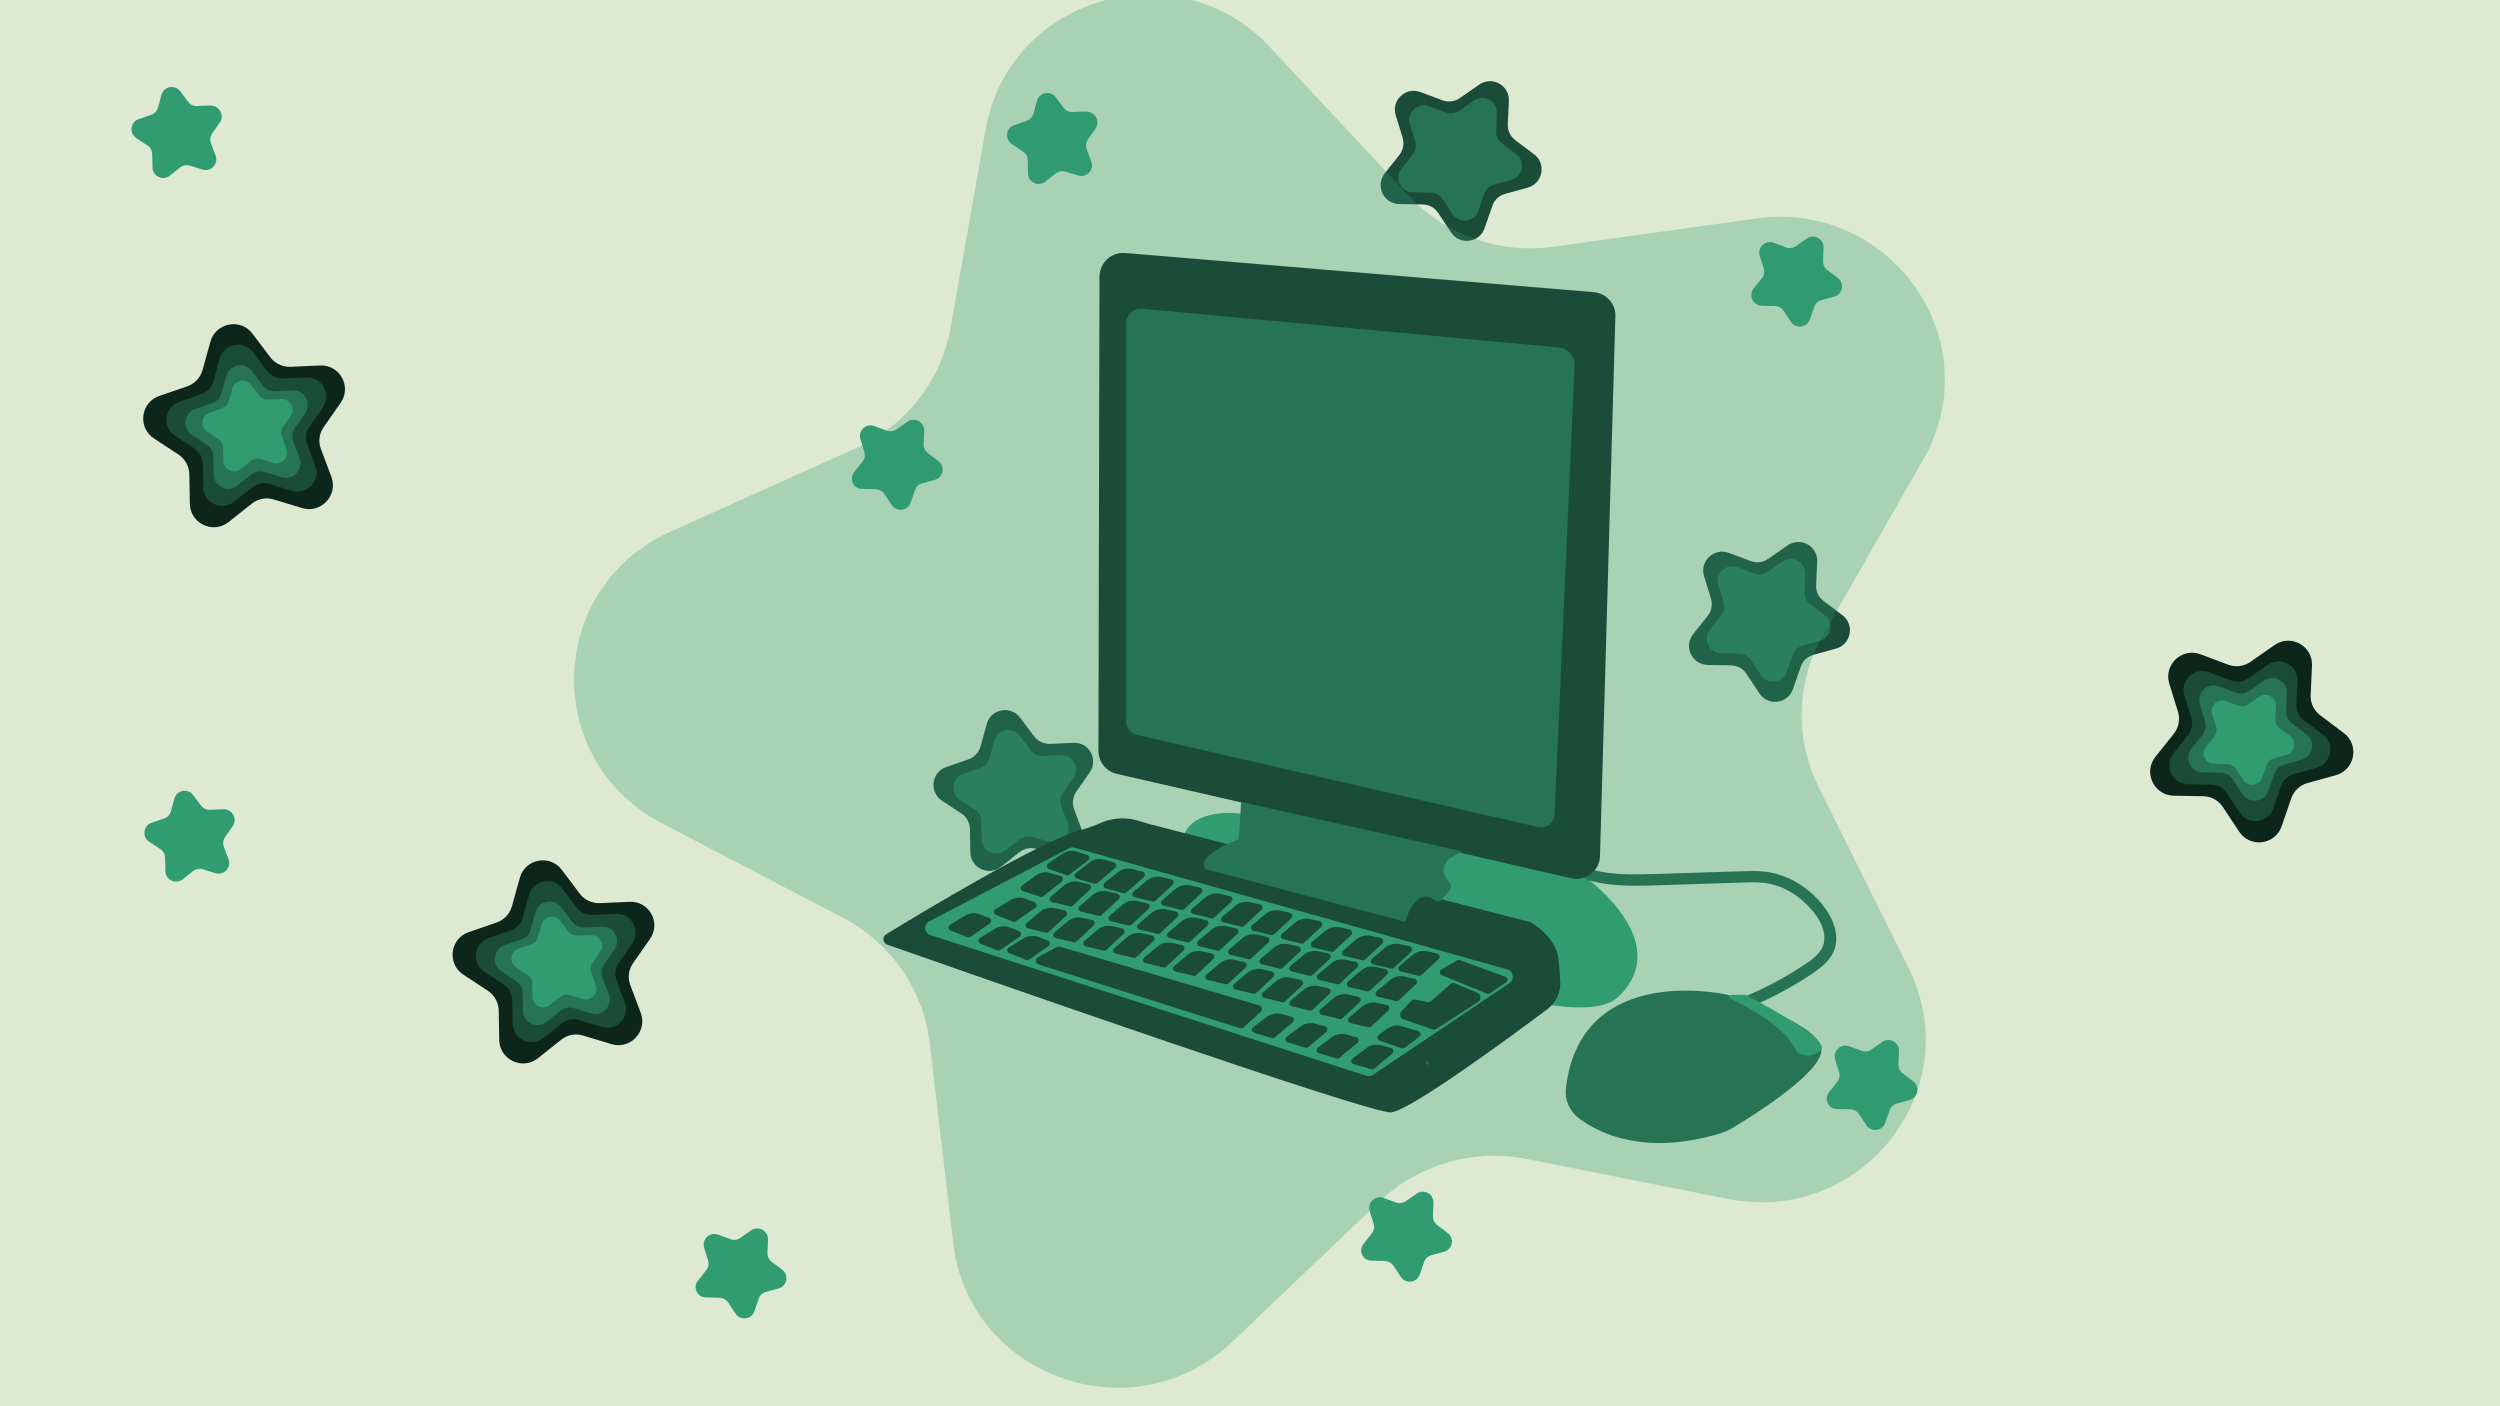 <?xml version="1.0" encoding="utf-8"?>
<!-- Generator: Adobe Illustrator 27.5.0, SVG Export Plug-In . SVG Version: 6.00 Build 0)  -->
<svg version="1.1" id="Layer_11" xmlns="http://www.w3.org/2000/svg" xmlns:xlink="http://www.w3.org/1999/xlink" x="0px" y="0px"
	 viewBox="0 0 1920 1080" style="enable-background:new 0 0 1920 1080;" xml:space="preserve">
<style type="text/css">
	.st0{fill:#DDEAD1;}
	.st1{fill:#0D261C;}
	.st2{fill:#1A4C39;}
	.st3{fill:#267355;}
	.st4{fill:#319B72;}
	.st5{opacity:0.3;fill:#319B72;enable-background:new    ;}
	.st6{fill:#167049;}
</style>
<g>
	<rect x="-6" y="-6" class="st0" width="1932" height="1090"/>
	<g>
		<path class="st1" d="M261.6,309.4l-13,18.6c-3.5,5-4.3,11.3-2.1,16.9l8,21.3c5.3,14.2-8,28.4-22.5,24l-21.8-6.6
			c-5.8-1.8-12-0.6-16.8,3.2l-17.8,14.1c-11.9,9.5-29.5,1.2-29.8-14l-0.4-22.7c-0.1-6-3.2-11.6-8.2-15l-19-12.5
			c-12.7-8.4-10.2-27.7,4.1-32.6l21.5-7.4c5.7-2,10.1-6.6,11.7-12.4l6.1-21.9c4.1-14.6,23.2-18.3,32.3-6.1l13.7,18.1
			c3.6,4.8,9.4,7.5,15.4,7.3l22.7-1C261,279.9,270.3,297,261.6,309.4L261.6,309.4z"/>
		<path class="st2" d="M247.9,312.9l-10.3,14.8c-2.7,3.9-3.4,8.9-1.7,13.4l6.3,16.9c4.2,11.3-6.3,22.5-17.9,19l-17.2-5.3
			c-4.6-1.4-9.5-0.5-13.3,2.5l-14.1,11.2c-9.4,7.5-23.4,0.9-23.6-11.1l-0.3-18c-0.1-4.8-2.5-9.2-6.5-11.9l-15-9.9
			c-10-6.6-8.1-21.9,3.3-25.9l17-5.9c4.5-1.6,8-5.2,9.3-9.9l4.8-17.4c3.2-11.6,18.4-14.5,25.6-4.9l10.9,14.4c2.9,3.8,7.4,6,12.2,5.8
			l18-0.8C247.4,289.5,254.8,303,247.9,312.9L247.9,312.9z"/>
		<path class="st3" d="M234.4,317.3l-7.9,11.3c-2.1,3-2.6,6.9-1.3,10.3l4.9,13c3.2,8.7-4.9,17.3-13.7,14.6l-13.2-4
			c-3.5-1.1-7.3-0.4-10.2,1.9l-10.8,8.6c-7.2,5.8-17.9,0.7-18.1-8.5l-0.2-13.8c-0.1-3.7-1.9-7.1-5-9.1l-11.5-7.6
			c-7.7-5.1-6.2-16.9,2.5-19.9l13.1-4.5c3.5-1.2,6.1-4,7.1-7.6l3.7-13.3c2.5-8.9,14.1-11.1,19.7-3.7l8.3,11c2.2,2.9,5.7,4.6,9.4,4.4
			l13.8-0.6C234,299.4,239.7,309.8,234.4,317.3L234.4,317.3z"/>
		<path class="st2" d="M836.9,593.2l-10.3,14.8c-2.7,3.9-3.4,8.9-1.7,13.4l6.3,16.9c4.2,11.3-6.3,22.5-17.8,19l-17.2-5.3
			c-4.6-1.4-9.5-0.5-13.3,2.5l-14.1,11.2c-9.4,7.5-23.3,0.9-23.6-11.1l-0.3-18c-0.1-4.8-2.5-9.2-6.5-11.8l-15-9.9
			c-10-6.7-8.1-21.9,3.3-25.8l17-5.9c4.5-1.6,8-5.2,9.3-9.8l4.8-17.4c3.2-11.6,18.3-14.5,25.6-4.9l10.8,14.4c2.9,3.8,7.5,6,12.2,5.8
			l18-0.8C836.4,569.8,843.8,583.3,836.9,593.2L836.9,593.2z"/>
		<path class="st3" d="M824.3,597.5l-7.9,11.3c-2.1,3-2.6,6.9-1.3,10.3l4.8,13c3.2,8.7-4.9,17.3-13.7,14.6l-13.2-4
			c-3.5-1.1-7.3-0.3-10.2,1.9l-10.8,8.6c-7.2,5.8-18,0.7-18.1-8.5l-0.2-13.8c-0.1-3.7-1.9-7.1-5-9.1l-11.5-7.6
			c-7.7-5.1-6.2-16.8,2.5-19.9l13.1-4.5c3.5-1.2,6.1-4,7.1-7.6l3.7-13.3c2.5-8.9,14.1-11.1,19.7-3.7l8.3,11c2.2,2.9,5.7,4.6,9.4,4.4
			l13.8-0.6C823.9,579.6,829.6,590,824.3,597.5L824.3,597.5z"/>
		<path class="st4" d="M223.2,319.4l-5.8,8.3c-1.5,2.2-1.9,5-1,7.6l3.6,9.5c2.4,6.4-3.6,12.7-10.1,10.7l-9.7-3
			c-2.6-0.8-5.4-0.2-7.5,1.4l-7.9,6.3c-5.3,4.2-13.2,0.5-13.3-6.3l-0.2-10.1c-0.1-2.7-1.4-5.2-3.7-6.7l-8.5-5.6
			c-5.7-3.8-4.6-12.4,1.9-14.6l9.6-3.3c2.6-0.9,4.5-3,5.2-5.5l2.7-9.8c1.8-6.5,10.3-8.2,14.4-2.7l6.1,8.1c1.6,2.1,4.2,3.4,6.9,3.2
			l10.1-0.4C222.9,306.2,227.1,313.8,223.2,319.4L223.2,319.4z"/>
		<path class="st1" d="M499.2,721.1l-13,18.6c-3.5,5-4.3,11.3-2.1,16.9l8,21.3c5.3,14.2-8,28.4-22.5,24l-21.8-6.6
			c-5.8-1.8-12-0.6-16.8,3.2l-17.8,14.2c-11.9,9.5-29.5,1.2-29.8-14l-0.4-22.7c-0.1-6-3.2-11.6-8.2-15l-19-12.5
			c-12.7-8.4-10.2-27.7,4.1-32.6l21.5-7.4c5.7-2,10.1-6.6,11.7-12.4l6.1-21.9c4.1-14.7,23.2-18.3,32.3-6.1l13.7,18.2
			c3.6,4.8,9.4,7.5,15.4,7.3l22.7-1C498.5,691.7,507.9,708.7,499.2,721.1L499.2,721.1z"/>
		<path class="st2" d="M485.5,724.6l-10.3,14.8c-2.7,3.9-3.4,8.9-1.7,13.4l6.3,16.9c4.2,11.3-6.3,22.5-17.9,19l-17.2-5.3
			c-4.6-1.4-9.5-0.5-13.3,2.5l-14.1,11.2c-9.4,7.5-23.4,0.9-23.6-11.1l-0.3-18c-0.1-4.8-2.5-9.2-6.5-11.8l-15-9.9
			c-10-6.7-8.1-21.9,3.3-25.8l17-5.9c4.5-1.6,8-5.2,9.3-9.8l4.8-17.4c3.2-11.6,18.4-14.5,25.6-4.9l10.9,14.4c2.9,3.8,7.5,6,12.2,5.8
			l18-0.8C485,701.2,492.4,714.7,485.5,724.6L485.5,724.6z"/>
		<path class="st3" d="M471.9,729.1l-7.9,11.3c-2.1,3-2.6,6.9-1.3,10.3l4.9,13c3.2,8.7-4.9,17.3-13.7,14.6l-13.2-4
			c-3.5-1.1-7.3-0.3-10.2,1.9l-10.8,8.6c-7.2,5.8-18,0.7-18.1-8.5l-0.2-13.8c-0.1-3.7-1.9-7.1-5-9.1l-11.5-7.6
			c-7.7-5.1-6.2-16.8,2.5-19.9l13.1-4.5c3.5-1.2,6.1-4,7.1-7.6l3.7-13.3c2.5-8.9,14.1-11.1,19.7-3.7l8.3,11c2.2,2.9,5.7,4.6,9.4,4.4
			l13.8-0.6C471.6,711.1,477.3,721.5,471.9,729.1L471.9,729.1z"/>
		<path class="st4" d="M460.8,731.1l-5.8,8.3c-1.5,2.2-1.9,5-1,7.6l3.5,9.5c2.4,6.4-3.6,12.7-10.1,10.7l-9.7-3
			c-2.6-0.8-5.4-0.2-7.5,1.4l-8,6.3c-5.3,4.2-13.2,0.5-13.3-6.3l-0.2-10.2c0-2.7-1.4-5.2-3.7-6.7l-8.5-5.6
			c-5.7-3.8-4.6-12.4,1.9-14.6l9.6-3.3c2.5-0.9,4.5-3,5.2-5.5l2.7-9.8c1.8-6.5,10.3-8.2,14.4-2.7l6.1,8.1c1.6,2.2,4.2,3.4,6.9,3.2
			l10.1-0.4C460.5,717.9,464.7,725.5,460.8,731.1L460.8,731.1z"/>
		<path class="st4" d="M178.7,634.5l-5.8,8.3c-1.5,2.2-1.9,5-1,7.6l3.6,9.5c2.4,6.4-3.6,12.7-10.1,10.7l-9.7-3
			c-2.6-0.8-5.4-0.2-7.5,1.4l-7.9,6.3c-5.3,4.2-13.2,0.5-13.3-6.3l-0.2-10.2c-0.1-2.7-1.4-5.2-3.7-6.7l-8.5-5.6
			c-5.7-3.8-4.6-12.4,1.8-14.6l9.6-3.3c2.6-0.9,4.5-3,5.2-5.5l2.7-9.8c1.8-6.5,10.3-8.2,14.4-2.7l6.1,8.1c1.6,2.2,4.2,3.4,6.9,3.2
			l10.1-0.4C178.4,621.3,182.6,628.9,178.7,634.5L178.7,634.5z"/>
		<path class="st4" d="M168.8,94.1l-5.8,8.3c-1.5,2.2-1.9,5-1,7.6l3.6,9.5c2.4,6.4-3.6,12.7-10.1,10.7l-9.7-3
			c-2.6-0.8-5.4-0.2-7.5,1.4l-7.9,6.3c-5.3,4.2-13.2,0.5-13.3-6.3l-0.2-10.2c-0.1-2.7-1.4-5.2-3.7-6.7l-8.5-5.6
			c-5.7-3.8-4.6-12.4,1.8-14.6l9.6-3.3c2.6-0.9,4.5-2.9,5.2-5.6l2.7-9.8c1.8-6.5,10.3-8.2,14.4-2.7l6.1,8.1c1.6,2.2,4.2,3.4,6.9,3.2
			l10.1-0.4C168.5,81,172.7,88.6,168.8,94.1L168.8,94.1z"/>
		<path class="st4" d="M841.4,98.7l-5.8,8.3c-1.5,2.2-1.9,5-1,7.6l3.5,9.5c2.4,6.4-3.6,12.7-10.1,10.7l-9.7-3
			c-2.6-0.8-5.4-0.2-7.5,1.4l-8,6.3c-5.3,4.2-13.2,0.5-13.3-6.3l-0.2-10.2c0-2.7-1.4-5.2-3.7-6.7l-8.5-5.6
			c-5.7-3.8-4.6-12.4,1.8-14.6l9.6-3.3c2.5-0.9,4.5-2.9,5.2-5.6l2.7-9.8c1.8-6.5,10.3-8.2,14.4-2.7l6.1,8.1c1.6,2.2,4.2,3.4,6.9,3.2
			l10.1-0.4C841.1,85.6,845.2,93.2,841.4,98.7L841.4,98.7z"/>
		<path class="st2" d="M1300.3,487.1l11.2-14.1c3-3.7,3.9-8.7,2.5-13.3l-5.3-17.2c-3.5-11.5,7.7-22.1,19-17.9l16.9,6.3
			c4.5,1.7,9.5,1,13.4-1.7l14.8-10.3c9.9-6.9,23.4,0.5,22.8,12.5l-0.8,18c-0.2,4.8,1.9,9.4,5.8,12.2l14.4,10.9
			c9.6,7.2,6.7,22.4-4.9,25.6l-17.4,4.8c-4.6,1.3-8.3,4.7-9.8,9.3l-5.9,17c-3.9,11.4-19.2,13.3-25.8,3.3l-9.9-15
			c-2.6-4-7.1-6.4-11.8-6.5l-18-0.3C1299.4,510.4,1292.8,496.5,1300.3,487.1L1300.3,487.1z"/>
		<path class="st3" d="M1313.2,483.5l8.6-10.8c2.3-2.9,3-6.7,1.9-10.2l-4-13.2c-2.7-8.9,5.9-17,14.6-13.7l13,4.9
			c3.4,1.3,7.3,0.8,10.3-1.3l11.3-7.9c7.6-5.3,18,0.4,17.6,9.6l-0.6,13.8c-0.2,3.7,1.5,7.2,4.4,9.4l11.1,8.3
			c7.4,5.6,5.2,17.2-3.7,19.7l-13.3,3.7c-3.5,1-6.4,3.6-7.6,7.1l-4.5,13.1c-3,8.8-14.8,10.2-19.9,2.5l-7.6-11.5
			c-2-3.1-5.4-4.9-9.1-5l-13.8-0.2C1312.5,501.4,1307.5,490.7,1313.2,483.5L1313.2,483.5z"/>
		<path class="st2" d="M1063.5,133.1l11.2-14.1c3-3.7,3.9-8.7,2.5-13.3l-5.3-17.2c-3.5-11.5,7.7-22.1,19-17.8l16.9,6.3
			c4.5,1.7,9.5,1,13.4-1.7L1136,65c9.9-6.9,23.4,0.5,22.8,12.5l-0.8,18c-0.2,4.8,1.9,9.3,5.8,12.2l14.4,10.8
			c9.6,7.2,6.7,22.4-4.9,25.6l-17.4,4.8c-4.6,1.3-8.3,4.7-9.8,9.3l-5.9,17c-3.9,11.4-19.2,13.3-25.8,3.3l-9.9-15
			c-2.6-4-7.1-6.4-11.8-6.5l-18-0.3C1062.5,156.5,1056,142.6,1063.5,133.1L1063.5,133.1z"/>
		<path class="st3" d="M1076.3,129.5l8.6-10.8c2.3-2.9,3-6.7,1.9-10.2l-4-13.2c-2.7-8.8,5.9-17,14.6-13.7l13,4.8
			c3.4,1.3,7.3,0.8,10.3-1.3l11.3-7.9c7.6-5.3,18,0.4,17.6,9.6l-0.6,13.8c-0.2,3.7,1.5,7.2,4.4,9.4l11.1,8.3
			c7.4,5.6,5.2,17.2-3.7,19.7l-13.3,3.7c-3.5,1-6.4,3.6-7.6,7.1l-4.5,13.1c-3,8.8-14.8,10.2-19.9,2.5l-7.6-11.5
			c-2-3.1-5.4-4.9-9.1-5l-13.8-0.2C1075.7,147.5,1070.6,136.8,1076.3,129.5L1076.3,129.5z"/>
		<path class="st4" d="M1047.2,955.3l6.3-8c1.7-2.1,2.2-4.9,1.4-7.5l-3-9.7c-2-6.5,4.3-12.4,10.7-10.1l9.5,3.5
			c2.5,0.9,5.3,0.6,7.6-1l8.3-5.8c5.6-3.9,13.2,0.3,12.9,7.1l-0.4,10.1c-0.1,2.7,1.1,5.3,3.2,6.9l8.1,6.1c5.4,4.1,3.8,12.6-2.7,14.4
			l-9.8,2.7c-2.6,0.7-4.7,2.7-5.6,5.2l-3.3,9.6c-2.2,6.4-10.8,7.5-14.6,1.8l-5.6-8.5c-1.5-2.2-4-3.6-6.7-3.7l-10.2-0.2
			C1046.7,968.4,1043,960.6,1047.2,955.3L1047.2,955.3z"/>
		<path class="st4" d="M1346.8,221.6l6.3-7.9c1.7-2.1,2.2-4.9,1.4-7.5l-3-9.7c-2-6.5,4.3-12.4,10.7-10.1l9.5,3.6
			c2.5,0.9,5.3,0.6,7.6-1l8.3-5.8c5.6-3.9,13.2,0.3,12.9,7.1l-0.4,10.1c-0.1,2.7,1.1,5.3,3.2,6.9l8.1,6.1c5.4,4.1,3.8,12.6-2.7,14.4
			l-9.8,2.7c-2.6,0.7-4.7,2.7-5.6,5.2l-3.3,9.6c-2.2,6.4-10.8,7.5-14.6,1.9l-5.6-8.5c-1.5-2.2-4-3.6-6.7-3.7l-10.2-0.2
			C1346.3,234.7,1342.6,226.9,1346.8,221.6L1346.8,221.6z"/>
		<path class="st4" d="M656.1,362.5l6.3-8c1.7-2.1,2.2-4.9,1.4-7.5l-3-9.7c-2-6.5,4.3-12.4,10.7-10.1l9.5,3.5c2.5,0.9,5.3,0.6,7.6-1
			l8.3-5.8c5.6-3.9,13.2,0.3,12.9,7.1l-0.4,10.1c-0.1,2.7,1.1,5.3,3.2,6.9l8.1,6.1c5.4,4.1,3.8,12.6-2.7,14.4l-9.8,2.7
			c-2.6,0.7-4.7,2.7-5.5,5.2l-3.3,9.6c-2.2,6.4-10.8,7.5-14.6,1.9l-5.6-8.5c-1.5-2.2-4-3.6-6.7-3.7l-10.2-0.2
			C655.5,375.7,651.8,367.8,656.1,362.5L656.1,362.5z"/>
		<path class="st1" d="M1655.3,581.3l14.2-17.8c3.8-4.7,4.9-11,3.2-16.8L1666,525c-4.4-14.5,9.7-27.9,24-22.5l21.3,8
			c5.7,2.1,12,1.3,16.9-2.1l18.6-13c12.5-8.7,29.5,0.6,28.8,15.8l-1,22.7c-0.3,6,2.5,11.8,7.3,15.4l18.2,13.7
			c12.1,9.2,8.5,28.2-6.1,32.3l-21.9,6.1c-5.8,1.6-10.5,6-12.4,11.7l-7.4,21.5c-5,14.4-24.2,16.8-32.6,4.1l-12.6-19
			c-3.3-5-8.9-8.1-15-8.2l-22.7-0.4C1654.2,610.8,1645.9,593.2,1655.3,581.3L1655.3,581.3z"/>
		<path class="st2" d="M1669.2,578.7l11.2-14.1c3-3.7,3.9-8.7,2.5-13.3l-5.3-17.2c-3.5-11.5,7.7-22.1,19-17.8l16.9,6.3
			c4.5,1.7,9.5,1,13.4-1.7l14.8-10.3c9.9-6.9,23.4,0.5,22.8,12.5l-0.8,18c-0.2,4.8,1.9,9.3,5.8,12.2l14.4,10.8
			c9.6,7.2,6.7,22.4-4.9,25.6l-17.4,4.8c-4.6,1.3-8.3,4.7-9.8,9.3l-5.9,17c-3.9,11.4-19.2,13.3-25.8,3.3l-9.9-15
			c-2.6-4-7.1-6.4-11.8-6.5l-18-0.3C1668.2,602,1661.7,588.1,1669.2,578.7L1669.2,578.7z"/>
		<path class="st3" d="M1683,575l8.6-10.8c2.3-2.9,3-6.7,1.9-10.2l-4-13.2c-2.7-8.8,5.9-17,14.6-13.7l13,4.8
			c3.4,1.3,7.3,0.8,10.3-1.3l11.3-7.9c7.6-5.3,18,0.4,17.6,9.6l-0.6,13.8c-0.2,3.7,1.5,7.2,4.4,9.4l11.1,8.3
			c7.4,5.6,5.2,17.2-3.7,19.7l-13.3,3.7c-3.5,1-6.4,3.6-7.6,7.1l-4.5,13.1c-3,8.8-14.8,10.2-19.9,2.5l-7.6-11.5
			c-2-3.1-5.4-4.9-9.1-5l-13.8-0.2C1682.3,593,1677.3,582.3,1683,575L1683,575z"/>
		<path class="st4" d="M1694.2,573.7l6.3-8c1.7-2.1,2.2-4.9,1.4-7.5l-3-9.7c-2-6.5,4.3-12.4,10.7-10.1l9.5,3.5
			c2.5,0.9,5.3,0.6,7.6-1l8.3-5.8c5.6-3.9,13.2,0.3,12.9,7.1l-0.4,10.1c-0.1,2.7,1.1,5.3,3.2,6.9l8.1,6.1c5.4,4.1,3.8,12.6-2.7,14.4
			l-9.8,2.7c-2.6,0.7-4.7,2.7-5.6,5.2l-3.3,9.6c-2.2,6.4-10.8,7.5-14.6,1.8l-5.6-8.5c-1.5-2.2-4-3.6-6.7-3.7l-10.2-0.2
			C1693.7,586.9,1690,579,1694.2,573.7L1694.2,573.7z"/>
		<path class="st4" d="M1404.7,838.8l6.3-8c1.7-2.1,2.2-4.9,1.4-7.5l-3-9.7c-2-6.5,4.3-12.4,10.7-10.1l9.5,3.5
			c2.5,0.9,5.3,0.6,7.6-1l8.3-5.8c5.6-3.9,13.2,0.3,12.9,7.1l-0.4,10.1c-0.1,2.7,1.1,5.3,3.2,6.9l8.1,6.1c5.4,4.1,3.8,12.6-2.7,14.4
			l-9.8,2.7c-2.6,0.7-4.7,2.7-5.6,5.2l-3.3,9.6c-2.2,6.4-10.8,7.5-14.6,1.8l-5.6-8.5c-1.5-2.2-4-3.6-6.7-3.7l-10.2-0.2
			C1404.2,852,1400.5,844.1,1404.7,838.8L1404.7,838.8z"/>
		<path class="st4" d="M536.1,983.5l6.3-8c1.7-2.1,2.2-4.9,1.4-7.5l-3-9.7c-2-6.5,4.3-12.4,10.7-10.1l9.5,3.5c2.5,0.9,5.3,0.6,7.6-1
			l8.3-5.8c5.6-3.9,13.2,0.3,12.9,7.1l-0.4,10.1c-0.1,2.7,1.1,5.3,3.2,6.9l8.1,6.1c5.4,4.1,3.8,12.6-2.7,14.4l-9.8,2.7
			c-2.6,0.7-4.7,2.7-5.5,5.2l-3.3,9.6c-2.2,6.4-10.8,7.5-14.6,1.8l-5.6-8.5c-1.5-2.2-4-3.6-6.7-3.7l-10.2-0.2
			C535.5,996.6,531.8,988.8,536.1,983.5L536.1,983.5z"/>
	</g>
</g>
<path class="st5" d="M514.9,408.3l143-64.4c38-17.1,64.9-51.5,72.1-92.1l27-152.6c18.1-102,147.1-139.2,218.3-63l106.5,114.1
	c28.3,30.3,69.9,44.9,111.2,39.2l155.7-21.7c104.1-14.5,180,94.9,128.4,185.1l-77.1,135c-20.5,35.8-21.7,79.3-3.4,116.3l69.2,139.2
	c46.2,93.1-35.8,197.9-138.9,177.4l-154.2-30.7c-40.9-8.1-83.3,4.1-113.3,32.7l-113,107.7c-75.5,72-202.1,27.4-214.3-75.5L714,801
	c-4.8-40.9-29.7-76.8-66.6-96.1l-139-72.6C415.5,583.8,419.3,451.4,514.9,408.3L514.9,408.3z"/>
<g>
	<path class="st4" d="M952.3,624.8c0,0-36.3-5.2-43.7,18.2c-7.4,23.4,289.4,166.3,334.5,122.4c45.1-43.9-29.4-94.7-29.4-94.7
		L952.3,624.8L952.3,624.8z"/>
	<g>
		<path class="st3" d="M1219.9,676c19.4,5.6,39.9,4.3,59.9,3.7s41.6-1.5,62.4-2c2.6-0.1,5.2-0.1,7.7,0c1.1,0,2.2,0.1,3.4,0.2
			c0.6,0,1.3,0.1,1.9,0.2c0.1,0,0.9,0.1,0.2,0c0.4,0,0.8,0.1,1.2,0.2c4.1,0.7,8,1.8,11.9,3.3c0.1,0,0.7,0.3,0.2,0.1
			c-0.5-0.2,0.2,0.1,0.4,0.2c0.5,0.2,0.9,0.4,1.4,0.7c0.9,0.5,1.9,0.9,2.8,1.4c1.8,1,3.5,2,5.2,3.2c0.8,0.5,1.6,1.1,2.4,1.7
			c0.2,0.2,0.4,0.3,0.6,0.5c0.6,0.4-0.5-0.4,0,0c0.5,0.4,0.9,0.7,1.4,1.1c1.6,1.3,3.1,2.7,4.6,4.1s2.8,2.9,4.2,4.5
			c0.3,0.4,0.7,0.8,1,1.2c0.2,0.2,0.3,0.4,0.5,0.6c0.1,0.1,0.5,0.7,0.1,0c0.7,0.9,1.3,1.8,1.9,2.7c1.2,1.8,2.3,3.6,3.2,5.5
			c0.2,0.5,0.5,1,0.7,1.5c0.2,0.5,0,0-0.1-0.1c0.1,0.2,0.2,0.5,0.3,0.8c0.4,1,0.7,2,1,3.1s0.5,2.1,0.7,3.1c0,0.1,0.1,0.7,0,0.2
			c-0.1-0.6,0,0.2,0,0.4c0.1,0.6,0.1,1.2,0.1,1.8c0,1-0.1,1.9-0.1,2.9c0,0.7,0.1-0.7,0,0c0,0.2-0.1,0.4-0.1,0.6
			c-0.1,0.6-0.2,1.2-0.4,1.7c-0.1,0.5-0.3,1-0.5,1.5c-0.1,0.2-0.1,0.4-0.2,0.6c0.3-0.8,0.1-0.1,0,0c-0.5,0.9-1,1.8-1.5,2.7
			c-0.3,0.4-0.6,0.9-0.9,1.3c0.6-0.7-0.4,0.5-0.5,0.6c-0.7,0.8-1.4,1.5-2.2,2.3c-0.7,0.7-1.5,1.3-2.2,2c-0.2,0.2-1.1,0.9-0.5,0.4
			c-0.5,0.4-1,0.7-1.4,1.1c-1.8,1.3-3.7,2.6-5.6,3.8c-4.1,2.7-8.2,5.2-12.4,7.7c-8.3,4.9-16.9,9.3-25.7,13.3c-2.2,1-4.4,2-6.6,2.9
			s-2.8,4.3-1.6,6.2c1.5,2.3,3.8,2.6,6.2,1.6c9.2-3.9,18.2-8.2,26.8-13.1c8.4-4.7,16.9-9.7,24.6-15.5c3.8-2.9,7.4-6.1,10-10.1
			s3.9-8.7,4-13.4c0.1-9.6-4.7-18.6-10.4-25.9c-11.2-14.1-27.5-24-45.5-25.8c-5.1-0.5-10.3-0.4-15.5-0.2s-10.8,0.3-16.2,0.5
			c-10.7,0.3-21.4,0.7-32.2,1c-10.5,0.3-20.9,0.8-31.4,0.9c-5.1,0.1-10.2,0-15.3-0.3c-2.5-0.2-5-0.4-7.5-0.7c-0.3,0-0.6-0.1-0.9-0.1
			c0.2,0,0.7,0.1-0.2,0c-0.5-0.1-1.1-0.2-1.6-0.2c-1.3-0.2-2.6-0.4-3.9-0.7c-2.5-0.5-4.9-1.1-7.3-1.8c-2.3-0.7-5,0.8-5.5,3.1
			S1217.5,675.3,1219.9,676L1219.9,676L1219.9,676z"/>
	</g>
	<path class="st2" d="M864.1,194.3l360,30.1c9.6,0.8,16.8,8.9,16.5,18.5l-11.8,414.5c-0.3,11.4-11,19.6-22.1,17.1l-349.1-80.2
		c-8.2-1.9-14-9.2-14-17.6l0.8-364.4C844.6,201.7,853.6,193.4,864.1,194.3L864.1,194.3z"/>
	<path class="st3" d="M873.3,564.5l308,70.7c6.3,1.4,12.3-3.2,12.6-9.6l15.4-344.9c0.3-7.1-5-13.1-12-13.8l-319.7-29.8
		c-6.9-0.6-12.8,4.8-12.8,11.6v305.2C864.8,558.9,868.3,563.3,873.3,564.5L873.3,564.5z"/>
	<path class="st2" d="M1175.7,708.3c0,0,19.4,11.2,21.2,28.1c0.7,6.5,1.2,12.5,1.4,17.5c0.4,8.2-3.2,16.1-9.7,21
		c-27.8,20.8-104.2,77.1-120,79.4c-14.2,2.1-330-108.7-387.2-128.8c-3.5-1.2-4-6.1-0.8-8c27.6-16.9,118.7-71.8,149.7-80.1
		c5.1-1.4,10.2-3.2,15-5.4c6.6-2.9,17.2-5.5,30.2-1.3c2.4,0.8,4.9,1.5,7.3,2.2L1175.7,708.3L1175.7,708.3z"/>
	<path class="st3" d="M953.2,615.9l-1.8,28.5c0,0-33.1,12-25.8,23l153.7,40.5c0,0,7.2-28.2,23.1-16.2c1.3,1,3.2,0.9,4.3-0.3l6.2-6.7
		c1.9-2,1.9-5.2,0-7.2c-3.6-4-7.4-11,0.4-18.3l9.2-5.5L953.2,615.9z"/>
	<path class="st3" d="M1326.8,764c0,0-112.7-26.3-124.2,71.7c-1,8.8,2.6,17.5,9.7,22.9c16.1,12.2,51.1,29.3,109.3,11.7
		c2.8-0.9,5.6-2.1,8.2-3.6c15.5-9.2,72.8-44.7,68.9-62.2C1393.9,784.3,1326.7,764,1326.8,764L1326.8,764z"/>
	<path class="st4" d="M1329.3,767.2c13.7,6.4,42.8,22,50.7,40.7c0.1,0.2,0.2,0.3,0.4,0.4c1.7,1,10.7,5.5,18.1-2
		c8-8-53.8-40.2-57.8-42.2c-0.1-0.1-0.3-0.1-0.4-0.1h-10.3C1328.3,764.1,1327.7,766.5,1329.3,767.2L1329.3,767.2z"/>
	<path class="st6" d="M1096.3,817.8c1.9,0,1.9-3,0-3S1094.3,817.8,1096.3,817.8L1096.3,817.8z"/>
	<path class="st4" d="M820.9,651.5l-107.1,56c-4.6,2.4-4,9.1,0.9,10.7l334.6,108c1.7,0.5,3.6,0.3,5.1-0.7l104.9-70.5
		c4.1-2.8,3.1-9.1-1.7-10.5L825.2,651C823.8,650.6,822.3,650.8,820.9,651.5L820.9,651.5z"/>
	<path class="st2" d="M816.1,655.6l-11.1,7.5c-1.7,1.1-1.3,3.6,0.6,4.3l13.3,4.7c0.8,0.3,1.6,0.1,2.3-0.4l14.4-10.9
		c1.6-1.2,1.2-3.6-0.7-4.2L827,654C823.3,652.8,819.3,653.4,816.1,655.6L816.1,655.6z"/>
	<path class="st2" d="M836.8,662.3l-10.6,8.2c-1.6,1.2-1.1,3.7,0.8,4.3l13.5,3.9c0.8,0.2,1.6,0,2.3-0.5l13.7-11.7
		c1.5-1.3,0.9-3.7-1-4.2l-7.9-2.1C843.9,659.1,839.9,659.9,836.8,662.3L836.8,662.3z"/>
	<path class="st2" d="M858.9,669.7l-10.5,8.2c-1.6,1.2-1.1,3.7,0.8,4.3l13.5,3.8c0.8,0.2,1.6,0,2.2-0.5l13.6-11.9
		c1.5-1.3,0.9-3.7-1-4.2l-7.9-2C865.9,666.5,861.9,667.3,858.9,669.7L858.9,669.7z"/>
	<path class="st2" d="M880.7,676.3l-10.2,8.6c-1.5,1.3-1,3.8,1,4.2l13.7,3.3c0.8,0.2,1.6,0,2.2-0.6l13.2-12.3
		c1.4-1.3,0.8-3.7-1.1-4.2l-8-1.8C887.6,672.8,883.7,673.8,880.7,676.3L880.7,676.3z"/>
	<path class="st2" d="M902.8,682.7l-10.2,8.6c-1.5,1.3-1,3.8,1,4.2l13.7,3.3c0.8,0.2,1.6,0,2.2-0.6l13.2-12.3
		c1.4-1.3,0.8-3.7-1.1-4.2l-8-1.8C909.7,679.3,905.8,680.3,902.8,682.7L902.8,682.7z"/>
	<path class="st2" d="M925.8,689.2l-10.2,8.6c-1.5,1.3-1,3.8,1,4.2l13.7,3.3c0.8,0.2,1.6,0,2.2-0.6l13.2-12.3
		c1.4-1.3,0.8-3.7-1.1-4.2l-8-1.8C932.7,685.7,928.8,686.7,925.8,689.2L925.8,689.2z"/>
	<path class="st2" d="M948.8,695.6l-10.2,8.6c-1.5,1.3-1,3.8,1,4.2l13.7,3.3c0.8,0.2,1.6,0,2.2-0.6l13.2-12.3
		c1.4-1.3,0.8-3.7-1.1-4.2l-8-1.8C955.7,692.2,951.8,693.1,948.8,695.6L948.8,695.6z"/>
	<path class="st2" d="M971.8,702l-10.2,8.6c-1.5,1.3-1,3.8,1,4.2l13.7,3.3c0.8,0.2,1.6,0,2.2-0.6l13.2-12.3c1.4-1.3,0.8-3.7-1.1-4.2
		l-8-1.8C978.7,698.6,974.8,699.6,971.8,702L971.8,702z"/>
	<path class="st2" d="M994.8,708.5l-10.2,8.6c-1.5,1.3-1,3.8,1,4.2l13.7,3.3c0.8,0.2,1.6,0,2.2-0.6l13.2-12.3
		c1.4-1.3,0.8-3.7-1.1-4.2l-8-1.8C1001.7,705,997.8,706,994.8,708.5L994.8,708.5z"/>
	<path class="st2" d="M1017.8,714.9l-10.2,8.6c-1.5,1.3-1,3.8,1,4.2l13.7,3.3c0.8,0.2,1.6,0,2.2-0.6l13.2-12.3
		c1.4-1.3,0.8-3.7-1.1-4.2l-8-1.8C1024.7,711.5,1020.8,712.5,1017.8,714.9L1017.8,714.9z"/>
	<path class="st2" d="M1041.7,721.4l-10.2,8.6c-1.5,1.3-0.9,3.8,1,4.2l13.7,3.3c0.8,0.2,1.6,0,2.2-0.6l13.2-12.3
		c1.4-1.3,0.8-3.7-1.1-4.2l-8-1.8C1048.6,717.9,1044.7,718.9,1041.7,721.4L1041.7,721.4z"/>
	<path class="st2" d="M1063.8,727.8l-10.2,8.6c-1.5,1.3-0.9,3.8,1,4.2l13.7,3.3c0.8,0.2,1.6,0,2.2-0.6l13.2-12.3
		c1.4-1.3,0.8-3.7-1.1-4.2l-8-1.8C1070.7,724.4,1066.8,725.3,1063.8,727.8L1063.8,727.8z"/>
	<path class="st2" d="M1085,733.3l-10.2,8.6c-1.5,1.3-0.9,3.8,1,4.2l13.7,3.3c0.8,0.2,1.6,0,2.2-0.6l13.2-12.3
		c1.4-1.3,0.8-3.7-1.1-4.2l-8-1.8C1091.9,729.9,1087.9,730.9,1085,733.3L1085,733.3z"/>
	<path class="st2" d="M1067.5,752.7l-10.2,8.6c-1.5,1.3-0.9,3.8,1,4.2l13.7,3.3c0.8,0.2,1.6,0,2.2-0.6l13.2-12.3
		c1.4-1.3,0.8-3.7-1.1-4.2l-8-1.8C1074.4,749.2,1070.5,750.2,1067.5,752.7L1067.5,752.7z"/>
	<path class="st2" d="M1046.3,772.9l-10.2,8.6c-1.5,1.3-0.9,3.8,1,4.2l13.7,3.3c0.8,0.2,1.6,0,2.2-0.6l13.2-12.3
		c1.4-1.3,0.8-3.7-1.1-4.2l-8-1.8C1053.2,769.5,1049.3,770.4,1046.3,772.9L1046.3,772.9z"/>
	<path class="st2" d="M1001.3,760l-10.2,8.6c-1.5,1.3-1,3.8,1,4.2l13.7,3.3c0.8,0.2,1.6,0,2.2-0.6l13.2-12.3
		c1.4-1.3,0.8-3.7-1.1-4.2l-8-1.8C1008.2,756.6,1004.2,757.5,1001.3,760L1001.3,760z"/>
	<path class="st2" d="M1024.3,766.5l-10.2,8.6c-1.5,1.3-1,3.8,1,4.2l13.7,3.3c0.8,0.2,1.6,0,2.2-0.6l13.2-12.3
		c1.4-1.3,0.8-3.7-1.1-4.2l-8-1.8C1031.2,763,1027.2,764,1024.3,766.5L1024.3,766.5z"/>
	<path class="st2" d="M980.1,753.6l-10.2,8.6c-1.5,1.3-1,3.8,1,4.2l13.7,3.3c0.8,0.2,1.6,0,2.2-0.6l13.2-12.3
		c1.4-1.3,0.8-3.7-1.1-4.2l-8-1.8C987,750.1,983,751.1,980.1,753.6L980.1,753.6z"/>
	<path class="st2" d="M958,747.1l-10.2,8.6c-1.5,1.3-1,3.8,1,4.2l13.7,3.3c0.8,0.2,1.6,0,2.2-0.6l13.2-12.3c1.4-1.3,0.8-3.7-1.1-4.2
		l-8-1.8C964.9,743.7,961,744.7,958,747.1L958,747.1z"/>
	<path class="st2" d="M936.8,739.8l-10.2,8.6c-1.5,1.3-1,3.8,1,4.2l13.7,3.3c0.8,0.2,1.6,0,2.2-0.6l13.2-12.3
		c1.4-1.3,0.8-3.7-1.1-4.2l-8-1.8C943.7,736.3,939.8,737.3,936.8,739.8L936.8,739.8z"/>
	<path class="st2" d="M912,733.3l-10.2,8.6c-1.5,1.3-1,3.8,1,4.2l13.7,3.3c0.8,0.2,1.6,0,2.2-0.6l13.2-12.3c1.4-1.3,0.8-3.7-1.1-4.2
		l-8-1.8C918.9,729.9,915,730.9,912,733.3L912,733.3z"/>
	<path class="st2" d="M889,726.9l-10.2,8.6c-1.5,1.3-1,3.8,1,4.2l13.7,3.3c0.8,0.2,1.6,0,2.2-0.6l13.2-12.3c1.4-1.3,0.8-3.7-1.1-4.2
		l-8-1.8C895.9,723.4,891.9,724.4,889,726.9L889,726.9z"/>
	<path class="st2" d="M866,719.5l-10.2,8.6c-1.5,1.3-1,3.8,1,4.2l13.7,3.3c0.8,0.2,1.6,0,2.2-0.6l13.2-12.3c1.4-1.3,0.8-3.7-1.1-4.2
		l-8-1.8C872.9,716.1,868.9,717.1,866,719.5L866,719.5z"/>
	<path class="st2" d="M843,714l-10.2,8.6c-1.5,1.3-1,3.8,1,4.2l13.7,3.3c0.8,0.2,1.6,0,2.2-0.6l13.2-12.3c1.4-1.3,0.8-3.7-1.1-4.2
		l-8-1.8C849.9,710.6,845.9,711.5,843,714L843,714z"/>
	<path class="st2" d="M820,707.6l-10.2,8.6c-1.5,1.3-1,3.8,1,4.2l13.7,3.3c0.8,0.2,1.6,0,2.2-0.6l13.2-12.3c1.4-1.3,0.8-3.7-1.1-4.2
		l-8-1.8C826.9,704.1,822.9,705.1,820,707.6L820,707.6z"/>
	<path class="st2" d="M798.8,700.2l-10.2,8.6c-1.5,1.3-1,3.8,1,4.2l13.7,3.3c0.8,0.2,1.6,0,2.2-0.6l13.2-12.3
		c1.4-1.3,0.8-3.7-1.1-4.2l-8-1.8C805.7,696.8,801.8,697.7,798.8,700.2L798.8,700.2z"/>
	<path class="st2" d="M775.9,691.3l-11.4,7c-1.7,1-1.5,3.6,0.4,4.3l13,5.2c0.8,0.3,1.6,0.2,2.3-0.3l14.8-10.3
		c1.6-1.1,1.3-3.6-0.5-4.3l-7.7-2.9C783.3,688.9,779.2,689.3,775.9,691.3L775.9,691.3z"/>
	<path class="st2" d="M741,703.3l-11.4,7c-1.7,1-1.5,3.6,0.4,4.3l13,5.2c0.8,0.3,1.6,0.2,2.3-0.3l14.8-10.3c1.6-1.1,1.3-3.6-0.5-4.3
		l-7.7-2.9C748.3,700.8,744.3,701.2,741,703.3L741,703.3z"/>
	<path class="st2" d="M764,713.4l-11.4,7c-1.7,1-1.5,3.6,0.4,4.3l13,5.2c0.8,0.3,1.6,0.2,2.3-0.3l14.8-10.3c1.6-1.1,1.3-3.6-0.5-4.3
		l-7.7-2.9C771.3,710.9,767.3,711.3,764,713.4L764,713.4z"/>
	<path class="st2" d="M786.1,720.7l-11.4,7c-1.7,1-1.5,3.6,0.4,4.3l13,5.2c0.8,0.3,1.6,0.2,2.3-0.3l14.8-10.3
		c1.6-1.1,1.3-3.6-0.5-4.3l-7.7-2.9C793.4,718.3,789.4,718.7,786.1,720.7L786.1,720.7z"/>
	<path class="st2" d="M973.1,780.9l-10.7,8c-1.6,1.2-1.1,3.7,0.8,4.3l13.5,4c0.8,0.2,1.6,0.1,2.3-0.5l13.8-11.6
		c1.5-1.3,1-3.7-0.9-4.2l-7.9-2.2C980.2,777.8,976.2,778.6,973.1,780.9L973.1,780.9z"/>
	<path class="st2" d="M998.9,788.3l-10.7,8c-1.6,1.2-1.1,3.7,0.8,4.3l13.5,4c0.8,0.2,1.6,0.1,2.3-0.5l13.8-11.6
		c1.5-1.3,1-3.7-0.9-4.2l-7.9-2.2C1006,785.2,1002,786,998.9,788.3L998.9,788.3z"/>
	<path class="st2" d="M1049.5,804.9l-10.7,8c-1.6,1.2-1.1,3.7,0.8,4.3l13.5,4c0.8,0.2,1.6,0.1,2.3-0.5l13.8-11.6
		c1.5-1.3,1-3.7-0.9-4.2l-7.9-2.2C1056.5,801.8,1052.6,802.5,1049.5,804.9L1049.5,804.9z"/>
	<path class="st2" d="M1076.4,788.1l12.8,3.8c1.9,0.6,2.4,3.1,0.8,4.3l-11.2,8.5c-0.7,0.5-1.5,0.6-2.3,0.4l-17-6
		c-1.8-0.7-2.2-3.1-0.6-4.3l6.6-4.8C1068.7,787.7,1072.7,787,1076.4,788.1L1076.4,788.1z"/>
	<path class="st2" d="M1022.8,796.6l-10.7,8c-1.6,1.2-1.1,3.7,0.8,4.3l13.5,4c0.8,0.2,1.6,0.1,2.3-0.5l13.8-11.6
		c1.5-1.3,1-3.7-0.9-4.2l-7.9-2.2C1029.9,793.5,1025.9,794.3,1022.8,796.6L1022.8,796.6z"/>
	<path class="st2" d="M1045.4,745.3l-10.2,8.6c-1.5,1.3-0.9,3.8,1,4.2l13.7,3.3c0.8,0.2,1.6,0,2.2-0.6l13.2-12.3
		c1.4-1.3,0.8-3.7-1.1-4.2l-8-1.8C1052.3,741.8,1048.4,742.8,1045.4,745.3L1045.4,745.3z"/>
	<path class="st2" d="M1022.4,739.8l-10.2,8.6c-1.5,1.3-1,3.8,1,4.2l13.7,3.3c0.8,0.2,1.6,0,2.2-0.6l13.2-12.3
		c1.4-1.3,0.8-3.7-1.1-4.2l-8-1.8C1029.3,736.3,1025.4,737.3,1022.4,739.8L1022.4,739.8z"/>
	<path class="st2" d="M1001.3,733.3l-10.2,8.6c-1.5,1.3-1,3.8,1,4.2l13.7,3.3c0.8,0.2,1.6,0,2.2-0.6l13.2-12.3
		c1.4-1.3,0.8-3.7-1.1-4.2l-8-1.8C1008.2,729.9,1004.2,730.9,1001.3,733.3L1001.3,733.3z"/>
	<path class="st2" d="M978.3,727.8l-10.2,8.6c-1.5,1.3-1,3.8,1,4.2l13.7,3.3c0.8,0.2,1.6,0,2.2-0.6l13.2-12.3
		c1.4-1.3,0.8-3.7-1.1-4.2l-8-1.8C985.2,724.4,981.2,725.3,978.3,727.8L978.3,727.8z"/>
	<path class="st2" d="M954.3,720.5l-10.2,8.6c-1.5,1.3-1,3.8,1,4.2l13.7,3.3c0.8,0.2,1.6,0,2.2-0.6l13.2-12.3
		c1.4-1.3,0.8-3.7-1.1-4.2l-8-1.8C961.2,717,957.3,718,954.3,720.5L954.3,720.5z"/>
	<path class="st2" d="M930.4,714l-10.2,8.6c-1.5,1.3-1,3.8,1,4.2l13.7,3.3c0.8,0.2,1.6,0,2.2-0.6l13.2-12.3c1.4-1.3,0.8-3.7-1.1-4.2
		l-8-1.8C937.3,710.6,933.4,711.5,930.4,714L930.4,714z"/>
	<path class="st2" d="M907.4,707.6l-10.2,8.6c-1.5,1.3-1,3.8,1,4.2l13.7,3.3c0.8,0.2,1.6,0,2.2-0.6l13.2-12.3
		c1.4-1.3,0.8-3.7-1.1-4.2l-8-1.8C914.3,704.1,910.4,705.1,907.4,707.6L907.4,707.6z"/>
	<path class="st2" d="M884.4,701.1l-10.2,8.6c-1.5,1.3-1,3.8,1,4.2l13.7,3.3c0.8,0.2,1.6,0,2.2-0.6l13.2-12.3
		c1.4-1.3,0.8-3.7-1.1-4.2l-8-1.8C891.3,697.7,887.3,698.7,884.4,701.1L884.4,701.1z"/>
	<path class="st2" d="M862.3,694.7l-10.2,8.6c-1.5,1.3-1,3.8,1,4.2l13.7,3.3c0.8,0.2,1.6,0,2.2-0.6l13.2-12.3
		c1.4-1.3,0.8-3.7-1.1-4.2l-8-1.8C869.2,691.2,865.3,692.2,862.3,694.7L862.3,694.7z"/>
	<path class="st2" d="M839.3,687.3l-10.2,8.6c-1.5,1.3-1,3.8,1,4.2l13.7,3.3c0.8,0.2,1.6,0,2.2-0.6l13.2-12.3
		c1.4-1.3,0.8-3.7-1.1-4.2l-8-1.8C846.2,683.9,842.3,684.9,839.3,687.3L839.3,687.3z"/>
	<path class="st2" d="M817.2,680l-10.2,8.6c-1.5,1.3-1,3.8,1,4.2l13.7,3.3c0.8,0.2,1.6,0,2.2-0.6l13.2-12.3c1.4-1.3,0.8-3.7-1.1-4.2
		l-8-1.8C824.1,676.5,820.2,677.5,817.2,680L817.2,680z"/>
	<path class="st2" d="M795.7,672.3l-10.8,7.8c-1.6,1.2-1.2,3.7,0.7,4.3l13.4,4.3c0.8,0.2,1.6,0.1,2.3-0.4l14.1-11.3
		c1.5-1.2,1-3.7-0.8-4.2l-7.9-2.3C802.8,669.3,798.8,670,795.7,672.3L795.7,672.3z"/>
	<path class="st2" d="M814.1,727.1l152.8,45c2.3,0.7,2.9,3.5,1.2,5.1l-13.1,11.8c-0.8,0.7-1.9,1-2.9,0.6l-154.5-48.9
		c-2.5-0.8-2.9-4.2-0.5-5.5l14.8-8C812.5,727,813.3,726.9,814.1,727.1L814.1,727.1z"/>
	<path class="st2" d="M1083.7,768.8l-7.4,7.9c-1.9,2-1.1,5.3,1.6,6.2l22.1,7.6c1.1,0.4,2.3,0.2,3.3-0.4l32-20.8
		c2.6-1.7,2.2-5.5-0.6-6.7l-17-7.3c-1.4-0.6-2.9-0.3-4.1,0.7l-14.2,12.7c-0.9,0.8-2.2,1.1-3.3,0.9l-8.9-1.9
		C1086,767.4,1084.7,767.9,1083.7,768.8L1083.7,768.8z"/>
	<path class="st2" d="M1119.2,737.5l-12.2,7c-1.8,1-1.6,3.6,0.3,4.4l34.6,14.2c0.8,0.3,1.6,0.2,2.3-0.2l12.4-8.5
		c1.7-1.1,1.3-3.7-0.6-4.3l-34.9-12.7C1120.6,737,1119.8,737.1,1119.2,737.5L1119.2,737.5z"/>
</g>
</svg>
